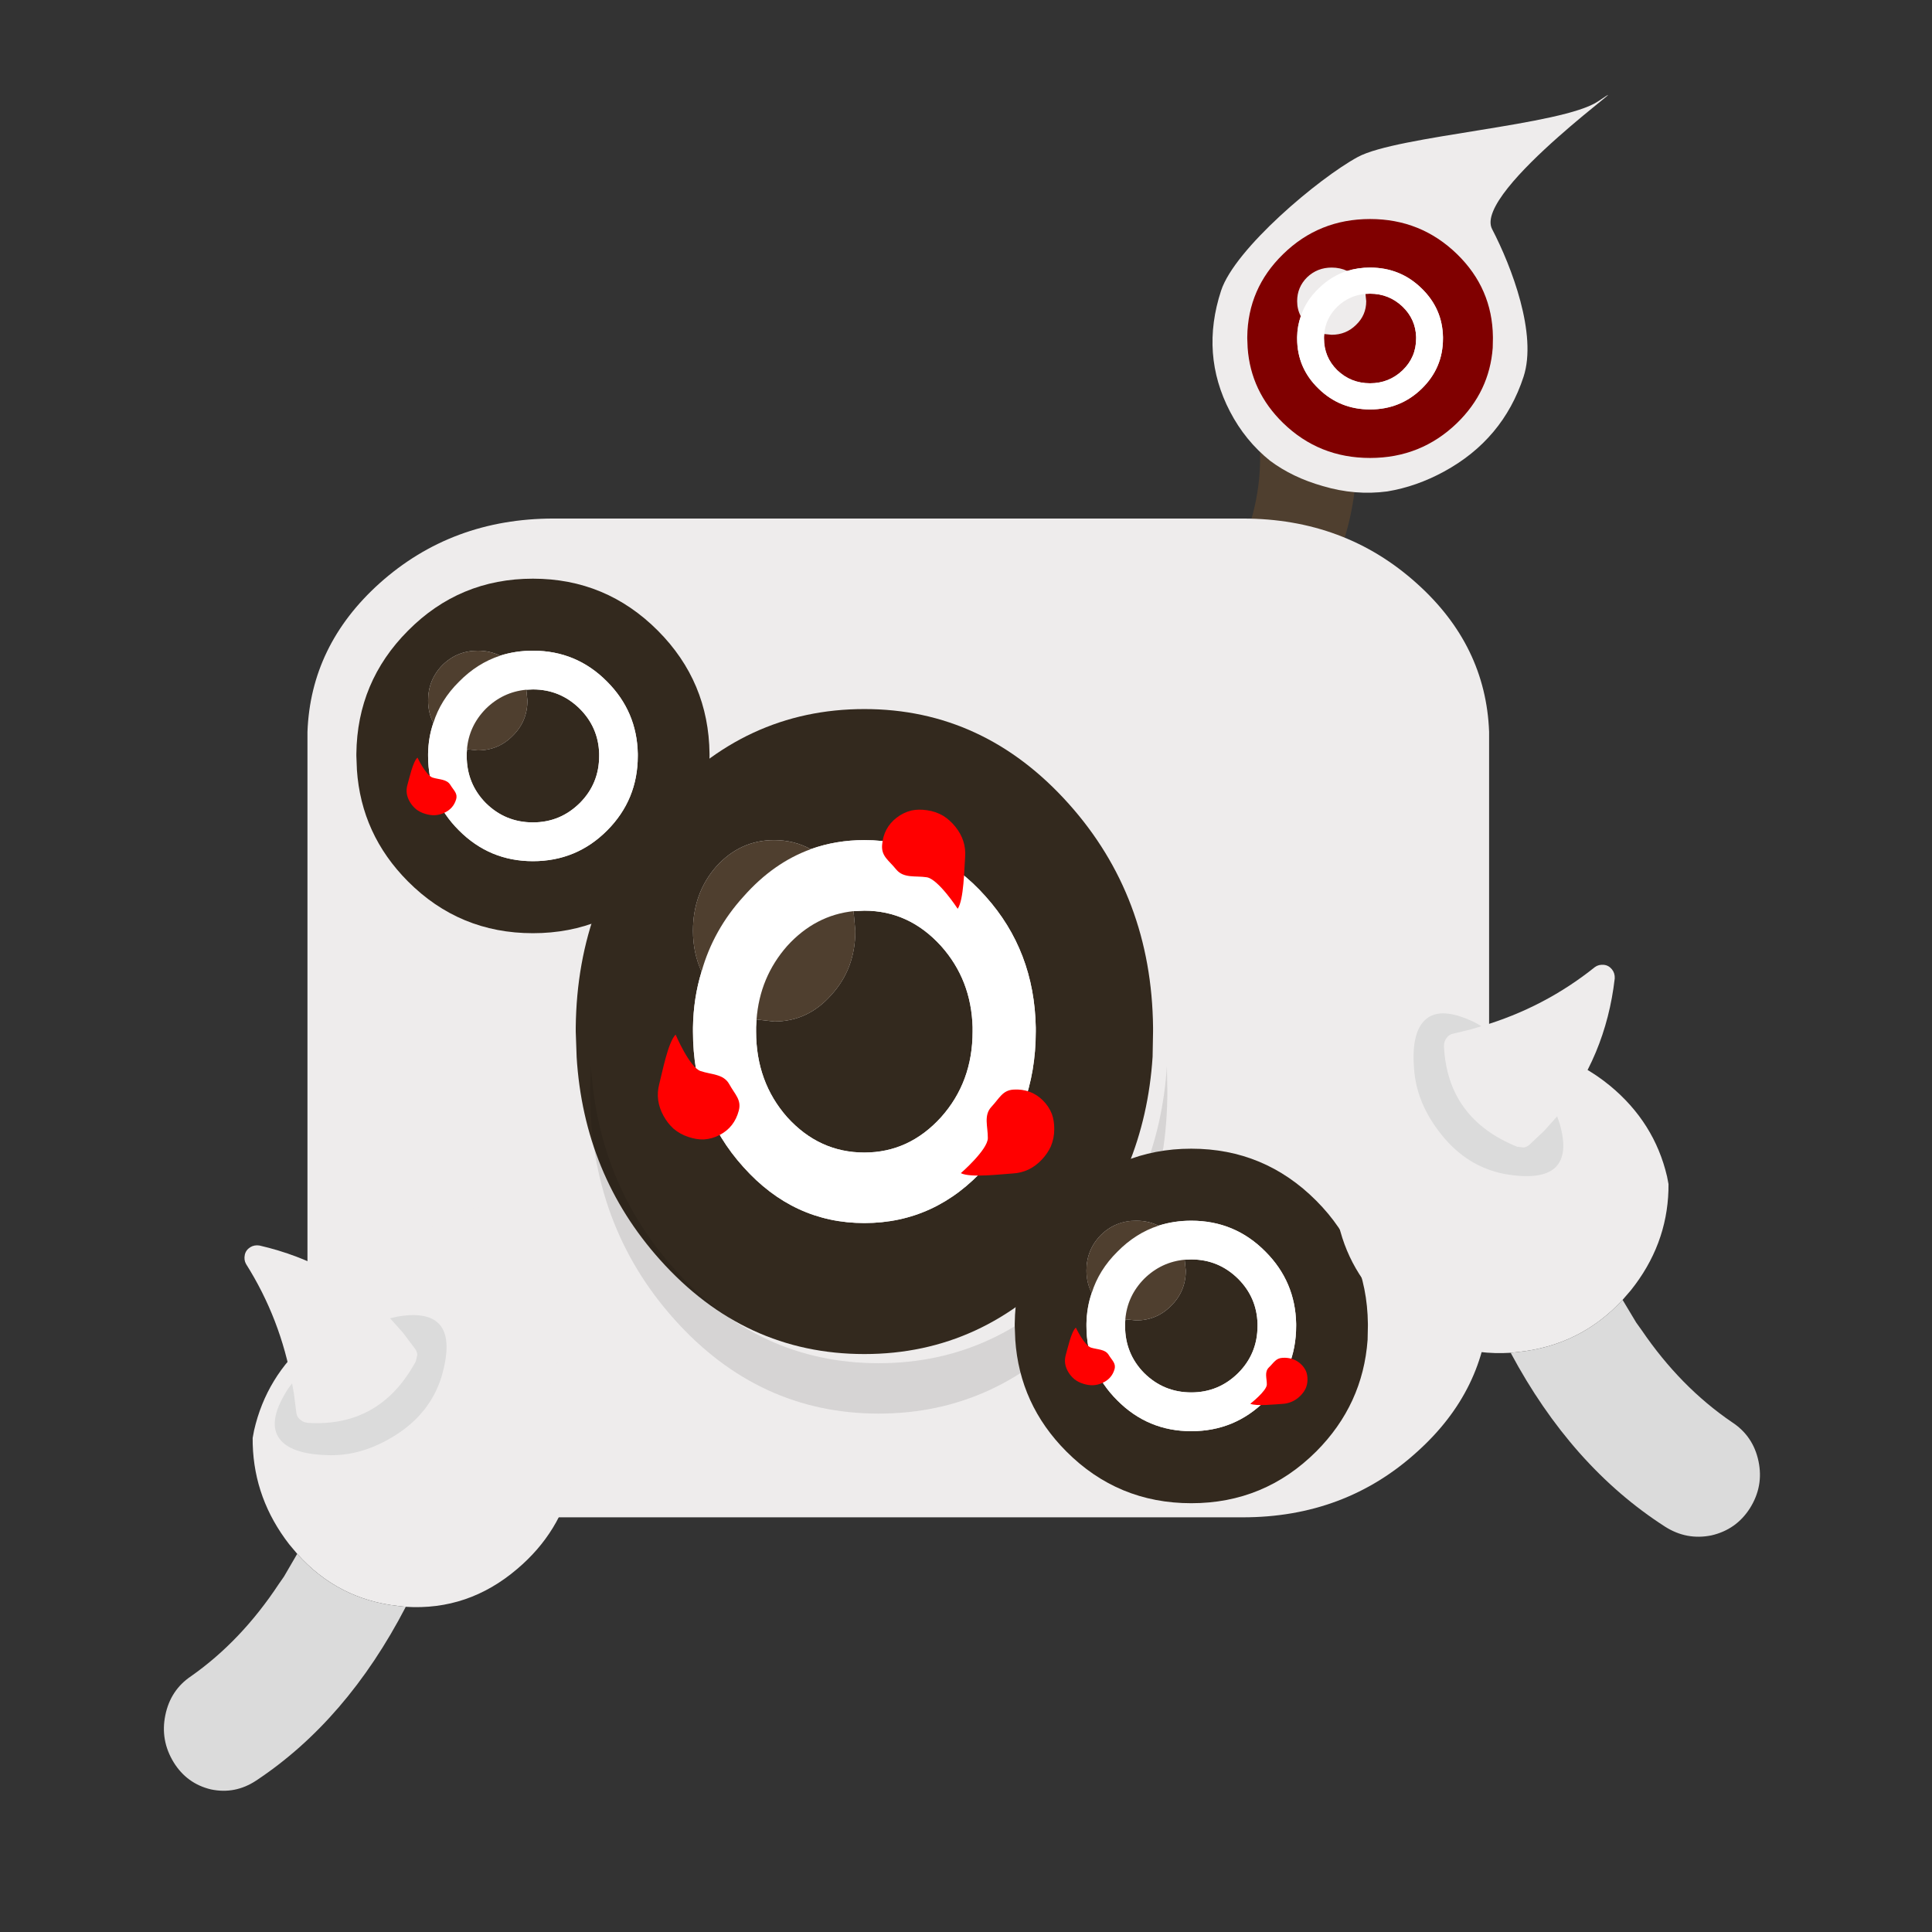 <?xml version="1.0" encoding="UTF-8" standalone="no"?>
<!-- Created with Inkscape (http://www.inkscape.org/) -->

<svg
   width="384"
   height="384"
   viewBox="0 0 101.6 101.6"
   version="1.1"
   id="svg5"
   inkscape:version="1.1.2 (b8e25be833, 2022-02-05)"
   sodipodi:docname="antena_monster_3.svg"
   inkscape:export-filename="C:\Users\David Dalisay\KennyJam22\Sprites\green_monster.png"
   inkscape:export-xdpi="18"
   inkscape:export-ydpi="18"
   xmlns:inkscape="http://www.inkscape.org/namespaces/inkscape"
   xmlns:sodipodi="http://sodipodi.sourceforge.net/DTD/sodipodi-0.dtd"
   xmlns="http://www.w3.org/2000/svg"
   xmlns:svg="http://www.w3.org/2000/svg">
  <rect x="0" y="0" width="101.6" height="101.6" fill="#333333" stroke="none"/>
  <sodipodi:namedview
     id="namedview7"
     pagecolor="#ffffff"
     bordercolor="#666666"
     borderopacity="1.0"
     inkscape:pageshadow="2"
     inkscape:pageopacity="0.0"
     inkscape:pagecheckerboard="0"
     inkscape:document-units="mm"
     showgrid="false"
     inkscape:zoom="2.1997092"
     inkscape:cx="252.98799"
     inkscape:cy="230.48501"
     inkscape:window-width="2560"
     inkscape:window-height="1377"
     inkscape:window-x="-8"
     inkscape:window-y="-8"
     inkscape:window-maximized="1"
     inkscape:current-layer="layer1"
     units="px"
     width="384px">
    <inkscape:grid
       type="xygrid"
       id="grid3982" />
  </sodipodi:namedview>
  <defs
     id="defs2" />
  <g
     inkscape:groupmode="layer"
     id="layer2"
     inkscape:label="Layer 2">
    <path
       stroke="none"
       fill="#4f3f2f"
       d="m 71.214,22.315 q -1.164,0.523 -2.57,0.631 -1.302,0.115 -2.443,-0.106 0.665,6.134 -5.228,12.027 l -0.768,0.713 q -0.677,0.624 -0.569,1.421 0.09,0.815 0.881,1.341 0.792,0.527 1.809,0.436 1.021,-0.058 1.698,-0.683 l 0.914,-0.855 q 7.27,-7.273 6.277,-14.927"
       id="path1108-1"
       style="stroke-width:0.512" />
    <path
       stroke="none"
       fill="#eeecec"
       d="m 72.964,25.841 c 1.014,-0.168 2.005,-0.515 2.973,-1.042 2.069,-1.125 3.463,-2.787 4.183,-4.985 0.731,-2.232 -0.622,-5.783 -1.654,-7.767 -1.043,-2.006 8.392,-8.615 5.573,-6.716 -1.883,1.268 -10.566,1.8 -12.635,2.925 -2.069,1.125 -6.47,4.832 -7.19,7.03 -0.731,2.232 -0.575,4.35 0.468,6.356 0.533,1.024 1.235,1.887 2.109,2.589 0.785,0.586 1.707,1.029 2.766,1.329 1.137,0.34 2.272,0.434 3.407,0.282"
       id="path1106-2"
       style="stroke-width:0.736"
       sodipodi:nodetypes="csssssssccc" />
  </g>
  <g
     inkscape:label="Layer 1"
     inkscape:groupmode="layer"
     id="layer1">
    <path
       stroke="none"
       fill="#eeecec"
       d="m 16.169,38.486 q 0.17,-4.552 3.787,-7.808 3.806,-3.409 9.164,-3.409 h 36.238 q 5.358,0 9.145,3.409 3.635,3.256 3.806,7.808 v 30.089 q -0.17,4.535 -3.806,7.791 -3.787,3.427 -9.145,3.427 h -36.238 q -5.358,0 -9.164,-3.427 -3.616,-3.256 -3.787,-7.791 V 38.486"
       id="path1302"
       style="stroke-width:0.359" />
    <path
       stroke="none"
       fill="#33291e"
       d="m 39.786,53.613 0.925,0.106 q 1.779,0 3.012,-1.404 1.257,-1.378 1.257,-3.365 l -0.095,-1.034 0.569,-0.026 q 2.348,0 4.032,1.855 1.589,1.775 1.66,4.266 v 0.238 q 0,2.65 -1.66,4.505 -1.684,1.855 -4.032,1.855 -2.372,0 -4.056,-1.855 -1.637,-1.855 -1.637,-4.505 v -0.238 l 0.024,-0.398 M 36.893,51.096 q -0.427,1.378 -0.451,2.941 v 0.212 q 0,4.187 2.657,7.128 2.633,2.941 6.357,2.941 3.748,0 6.38,-2.941 2.633,-2.941 2.633,-7.128 v -0.212 q -0.071,-4.028 -2.633,-6.89 -2.633,-2.968 -6.38,-2.968 -1.494,0 -2.823,0.477 -0.878,-0.477 -1.921,-0.477 -1.779,0 -3.036,1.378 -1.233,1.404 -1.233,3.392 0,1.166 0.451,2.146 m -6.57,4.478 -0.047,-1.325 v -0.212 q 0.071,-6.89 4.435,-11.766 4.435,-4.982 10.745,-4.982 6.286,0 10.745,4.982 4.364,4.876 4.435,11.766 v 0.212 l -0.024,1.325 q -0.403,6.201 -4.412,10.679 -4.459,4.955 -10.745,4.955 -6.309,0 -10.745,-4.955 -4.008,-4.478 -4.388,-10.679"
       id="path898"
       style="stroke-width:0.501" />
    <path
       stroke="none"
       fill="#ffffff"
       d="m 42.633,44.656 q 1.328,-0.477 2.823,-0.477 3.748,0 6.38,2.968 2.562,2.862 2.633,6.89 v 0.212 q 0,4.187 -2.633,7.128 -2.633,2.941 -6.38,2.941 -3.724,0 -6.357,-2.941 -2.657,-2.941 -2.657,-7.128 v -0.212 q 0.024,-1.563 0.451,-2.941 0.617,-2.199 2.206,-3.948 1.565,-1.775 3.534,-2.491 m -2.846,8.957 -0.024,0.398 v 0.238 q 0,2.65 1.637,4.505 1.684,1.855 4.056,1.855 2.348,0 4.032,-1.855 1.66,-1.855 1.66,-4.505 v -0.238 q -0.071,-2.491 -1.66,-4.266 -1.684,-1.855 -4.032,-1.855 l -0.569,0.026 q -2.016,0.212 -3.487,1.829 -1.447,1.643 -1.613,3.869"
       id="path900"
       style="fill:#ffffff;stroke-width:0.501" />
    <path
       stroke="none"
       fill="#000000"
       fill-opacity="0.102"
       d="m 61.365,56.054 0.024,1.325 q 0,7.049 -4.435,12.004 -4.459,4.955 -10.745,4.955 -6.309,0 -10.745,-4.955 -4.435,-4.955 -4.435,-12.004 l 0.047,-1.325 q 0.38,6.201 4.388,10.679 4.435,4.955 10.745,4.955 6.286,0 10.745,-4.955 4.009,-4.478 4.412,-10.679"
       id="path902"
       style="stroke-width:0.501" />
    <path
       stroke="none"
       fill="#4f3f2f"
       d="m 36.893,51.096 q -0.451,-0.98 -0.451,-2.146 0,-1.987 1.233,-3.392 1.257,-1.378 3.036,-1.378 1.044,0 1.921,0.477 -1.969,0.715 -3.534,2.491 -1.589,1.749 -2.206,3.948 m 2.894,2.517 q 0.166,-2.226 1.613,-3.869 1.471,-1.616 3.487,-1.828 l 0.095,1.034 q 0,1.987 -1.257,3.365 -1.233,1.404 -3.012,1.404 l -0.925,-0.106"
       id="path904"
       style="stroke-width:0.501" />
    <path
       stroke="none"
       fill="#eeecec"
       d="m 21.186,70.078 q -0.304,-0.831 -0.304,-1.767 0,-2.002 1.434,-3.407 1.455,-1.427 3.476,-1.427 2.042,0 3.497,1.427 1.434,1.405 1.434,3.407 0,2.002 -1.434,3.407 -1.455,1.427 -3.497,1.427 -1.043,0 -1.977,-0.383 -0.804,-0.362 -1.499,-1.043 -0.76,-0.724 -1.13,-1.64"
       id="path1106-0"
       style="stroke-width:0.43" />
    <path
       stroke="none"
       fill="#eeecec"
       d="m 71.439,70.116 q 0.323,-0.907 0.323,-1.93 0,-2.185 -1.522,-3.72 -1.545,-1.558 -3.691,-1.558 -2.168,0 -3.714,1.558 -1.522,1.534 -1.522,3.72 0,2.185 1.522,3.72 1.545,1.558 3.714,1.558 1.107,0 2.099,-0.418 0.853,-0.395 1.592,-1.139 0.807,-0.79 1.199,-1.79"
       id="path1106-0-2"
       style="stroke-width:0.463" />
    <path
       stroke="none"
       fill="#eeecec"
       d="m 35.41,59.347 c -0.202,-0.186 -0.373,-0.407 -0.515,-0.663 -0.301,-0.546 -0.377,-1.105 -0.226,-1.679 0.153,-0.582 0.456,-2.191 0.86,-2.598 0,0 0.73,1.722 1.313,1.918 0.574,0.193 1.209,0.146 1.51,0.692 0.301,0.546 0.65,0.817 0.499,1.39 -0.153,0.582 -0.487,1.008 -1.003,1.278 -0.263,0.138 -0.542,0.217 -0.836,0.236 -0.258,0.008 -0.526,-0.035 -0.804,-0.129 -0.301,-0.097 -0.567,-0.246 -0.799,-0.446"
       id="path1106-3"
       style="fill:#ff0000;stroke-width:0.192"
       sodipodi:nodetypes="csssssssccc" />
    <path
       stroke="none"
       fill="#eeecec"
       d="m 49.612,42.907 c 0.231,0.148 0.439,0.335 0.623,0.562 0.393,0.484 0.565,1.022 0.518,1.613 -0.048,0.6 -0.064,2.237 -0.39,2.709 0,0 -1.022,-1.567 -1.63,-1.658 -0.599,-0.09 -1.216,0.069 -1.609,-0.416 -0.393,-0.484 -0.783,-0.69 -0.736,-1.281 0.048,-0.6 0.303,-1.078 0.763,-1.435 0.235,-0.182 0.496,-0.309 0.781,-0.379 0.252,-0.053 0.524,-0.058 0.814,-0.014 0.313,0.042 0.602,0.142 0.865,0.299"
       id="path1106-3-9"
       style="fill:#ff0000;stroke-width:0.192"
       sodipodi:nodetypes="csssssssccc" />
    <path
       stroke="none"
       fill="#eeecec"
       d="m 55.264,60.283 c -0.115,0.249 -0.272,0.481 -0.472,0.694 -0.426,0.455 -0.935,0.699 -1.527,0.733 -0.601,0.034 -2.225,0.242 -2.737,-0.016 0,0 1.413,-1.226 1.42,-1.841 0.007,-0.606 -0.234,-1.195 0.192,-1.65 0.426,-0.455 0.577,-0.87 1.169,-0.904 0.601,-0.034 1.109,0.153 1.525,0.56 0.213,0.208 0.373,0.449 0.482,0.722 0.087,0.243 0.128,0.511 0.125,0.804 8.18e-4,0.316 -0.059,0.615 -0.178,0.897"
       id="path1106-3-9-5"
       style="fill:#ff0000;stroke-width:0.192"
       sodipodi:nodetypes="csssssssccc" />
    <path
       stroke="none"
       fill="#33291e"
       d="m 24.558,39.403 0.566,0.058 q 1.088,0 1.843,-0.772 0.769,-0.757 0.769,-1.85 l -0.058,-0.568 0.348,-0.015 q 1.436,0 2.467,1.02 0.972,0.976 1.016,2.345 v 0.131 q 0,1.457 -1.016,2.476 -1.03,1.02 -2.467,1.02 -1.451,0 -2.481,-1.02 -1.001,-1.02 -1.001,-2.476 v -0.131 l 0.015,-0.218 m -1.77,-1.384 q -0.261,0.757 -0.276,1.617 v 0.117 q 0,2.301 1.625,3.918 1.611,1.617 3.889,1.617 2.293,0 3.903,-1.617 1.611,-1.617 1.611,-3.918 v -0.117 q -0.044,-2.214 -1.611,-3.787 -1.611,-1.631 -3.903,-1.631 -0.914,0 -1.727,0.262 -0.537,-0.262 -1.175,-0.262 -1.088,0 -1.857,0.757 -0.755,0.772 -0.755,1.864 0,0.641 0.276,1.18 m -4.019,2.462 -0.029,-0.728 v -0.117 q 0.044,-3.787 2.713,-6.467 2.713,-2.738 6.573,-2.738 3.845,0 6.573,2.738 2.67,2.68 2.713,6.467 v 0.117 l -0.015,0.728 q -0.247,3.408 -2.699,5.87 -2.728,2.724 -6.573,2.724 -3.86,0 -6.573,-2.724 -2.452,-2.462 -2.684,-5.87"
       id="path898-5"
       style="stroke-width:0.291" />
    <path
       stroke="none"
       fill="#ffffff"
       d="m 26.299,34.48 q 0.813,-0.262 1.727,-0.262 2.293,0 3.903,1.631 1.567,1.573 1.611,3.787 v 0.117 q 0,2.301 -1.611,3.918 -1.611,1.617 -3.903,1.617 -2.278,0 -3.889,-1.617 Q 22.512,42.054 22.512,39.753 v -0.117 q 0.015,-0.859 0.276,-1.617 0.377,-1.209 1.349,-2.17 0.958,-0.976 2.162,-1.369 m -1.741,4.923 -0.015,0.218 v 0.131 q 0,1.457 1.001,2.476 1.03,1.02 2.481,1.02 1.436,0 2.467,-1.02 1.016,-1.02 1.016,-2.476 v -0.131 q -0.044,-1.369 -1.016,-2.345 -1.03,-1.02 -2.467,-1.02 l -0.348,0.015 q -1.233,0.117 -2.133,1.005 -0.885,0.903 -0.987,2.127"
       id="path900-04"
       style="fill:#ffffff;stroke-width:0.291" />
    <path
       stroke="none"
       fill="#4f3f2f"
       d="M 22.787,38.02 Q 22.512,37.481 22.512,36.84 q 0,-1.092 0.755,-1.864 0.769,-0.757 1.857,-0.757 0.638,0 1.175,0.262 -1.204,0.393 -2.162,1.369 -0.972,0.961 -1.349,2.17 m 1.77,1.384 q 0.102,-1.224 0.987,-2.127 0.9,-0.889 2.133,-1.005 l 0.058,0.568 q 0,1.092 -0.769,1.85 -0.755,0.772 -1.843,0.772 l -0.566,-0.058"
       id="path904-5"
       style="stroke-width:0.291" />
    <path
       stroke="none"
       fill="#eeecec"
       d="m 21.881,42.555 c -0.124,-0.102 -0.228,-0.224 -0.315,-0.364 -0.184,-0.3 -0.231,-0.608 -0.138,-0.923 0.094,-0.32 0.279,-1.204 0.526,-1.428 0,0 0.447,0.946 0.803,1.054 0.351,0.106 0.74,0.08 0.924,0.38 0.184,0.3 0.398,0.449 0.305,0.764 -0.094,0.32 -0.298,0.554 -0.614,0.703 -0.161,0.076 -0.332,0.119 -0.511,0.13 -0.158,0.004 -0.322,-0.019 -0.492,-0.071 -0.184,-0.053 -0.347,-0.135 -0.489,-0.245"
       id="path1106-3-5"
       style="fill:#ff0000;stroke-width:0.112"
       sodipodi:nodetypes="csssssssccc" />
    <path
       stroke="none"
       fill="#33291e"
       d="m 59.18,69.379 0.566,0.058 q 1.088,0 1.843,-0.772 0.769,-0.757 0.769,-1.85 l -0.058,-0.568 0.348,-0.015 q 1.436,0 2.467,1.02 0.972,0.976 1.016,2.345 v 0.131 q 0,1.457 -1.016,2.476 -1.03,1.02 -2.467,1.02 -1.451,0 -2.481,-1.02 -1.001,-1.02 -1.001,-2.476 v -0.131 l 0.015,-0.218 m -1.77,-1.384 q -0.261,0.757 -0.276,1.617 v 0.117 q 0,2.301 1.625,3.918 1.611,1.617 3.889,1.617 2.293,0 3.903,-1.617 1.611,-1.617 1.611,-3.918 v -0.117 q -0.044,-2.214 -1.611,-3.787 -1.611,-1.631 -3.903,-1.631 -0.914,0 -1.727,0.262 -0.537,-0.262 -1.175,-0.262 -1.088,0 -1.857,0.757 -0.755,0.772 -0.755,1.864 0,0.641 0.276,1.18 m -4.019,2.462 -0.029,-0.728 v -0.117 q 0.044,-3.787 2.713,-6.467 2.713,-2.738 6.573,-2.738 3.845,0 6.573,2.738 2.67,2.68 2.713,6.467 v 0.117 l -0.015,0.728 q -0.247,3.408 -2.699,5.87 -2.728,2.724 -6.573,2.724 -3.86,0 -6.573,-2.724 -2.452,-2.462 -2.684,-5.87"
       id="path898-5-7"
       style="stroke-width:0.291" />
    <path
       stroke="none"
       fill="#ffffff"
       d="m 60.921,64.456 q 0.813,-0.262 1.727,-0.262 2.293,0 3.903,1.631 1.567,1.573 1.611,3.787 v 0.117 q 0,2.301 -1.611,3.918 -1.611,1.617 -3.903,1.617 -2.278,0 -3.889,-1.617 -1.625,-1.617 -1.625,-3.918 v -0.117 q 0.015,-0.859 0.276,-1.617 0.377,-1.209 1.349,-2.17 0.958,-0.976 2.162,-1.369 m -1.741,4.923 -0.015,0.218 v 0.131 q 0,1.457 1.001,2.476 1.03,1.02 2.481,1.02 1.436,0 2.467,-1.02 1.016,-1.02 1.016,-2.476 v -0.131 q -0.044,-1.369 -1.016,-2.345 -1.03,-1.02 -2.467,-1.02 l -0.348,0.015 q -1.233,0.117 -2.133,1.005 -0.885,0.903 -0.987,2.127"
       id="path900-04-0"
       style="fill:#ffffff;stroke-width:0.291" />
    <path
       stroke="none"
       fill="#4f3f2f"
       d="m 57.41,67.995 q -0.276,-0.539 -0.276,-1.18 0,-1.092 0.755,-1.864 0.769,-0.757 1.857,-0.757 0.638,0 1.175,0.262 -1.204,0.393 -2.162,1.369 -0.972,0.961 -1.349,2.17 m 1.77,1.384 q 0.102,-1.224 0.987,-2.127 0.9,-0.889 2.133,-1.005 l 0.058,0.568 q 0,1.092 -0.769,1.85 -0.755,0.772 -1.843,0.772 l -0.566,-0.058"
       id="path904-5-1"
       style="stroke-width:0.291" />
    <path
       stroke="none"
       fill="#eeecec"
       d="m 56.503,72.531 c -0.124,-0.102 -0.228,-0.224 -0.315,-0.364 -0.184,-0.3 -0.231,-0.608 -0.138,-0.923 0.094,-0.32 0.279,-1.204 0.526,-1.428 0,0 0.447,0.946 0.803,1.054 0.351,0.106 0.74,0.08 0.924,0.38 0.184,0.3 0.398,0.449 0.305,0.764 -0.094,0.32 -0.298,0.554 -0.614,0.703 -0.161,0.076 -0.332,0.119 -0.511,0.13 -0.158,0.004 -0.322,-0.019 -0.492,-0.071 -0.184,-0.053 -0.347,-0.135 -0.489,-0.245"
       id="path1106-3-5-9"
       style="fill:#ff0000;stroke-width:0.112"
       sodipodi:nodetypes="csssssssccc" />
    <path
       stroke="none"
       fill="#eeecec"
       d="m 68.648,73.045 c -0.07,0.137 -0.166,0.264 -0.289,0.381 -0.261,0.25 -0.572,0.384 -0.934,0.403 -0.367,0.019 -1.361,0.133 -1.674,-0.009 0,0 0.864,-0.674 0.869,-1.012 0.004,-0.333 -0.143,-0.657 0.118,-0.907 0.261,-0.25 0.353,-0.478 0.715,-0.497 0.367,-0.019 0.678,0.084 0.933,0.308 0.13,0.114 0.228,0.247 0.295,0.397 0.053,0.133 0.079,0.281 0.077,0.442 5.01e-4,0.174 -0.036,0.338 -0.109,0.493"
       id="path1106-3-9-5-3-3"
       style="fill:#ff0000;stroke-width:0.112"
       sodipodi:nodetypes="csssssssccc" />
    <path
       stroke="none"
       fill="#33291e"
       d="m 69.636,17.566 0.394,0.039 c 0.505,0 0.932,-0.173 1.282,-0.52 0.357,-0.34 0.535,-0.756 0.535,-1.247 l -0.04,-0.383 0.242,-0.01 c 0.666,0 1.238,0.229 1.716,0.687 0.451,0.438 0.686,0.965 0.706,1.58 v 0.088 c 0,0.654 -0.235,1.211 -0.706,1.669 -0.478,0.458 -1.05,0.687 -1.716,0.687 -0.673,0 -1.248,-0.229 -1.726,-0.687 -0.464,-0.458 -0.696,-1.014 -0.696,-1.669 v -0.088 l 0.01,-0.147 m -1.231,-0.933 c -0.121,0.34 -0.185,0.703 -0.192,1.09 v 0.079 c 0,1.034 0.377,1.914 1.13,2.641 0.747,0.726 1.648,1.09 2.705,1.09 1.063,0 1.968,-0.363 2.715,-1.09 0.747,-0.726 1.12,-1.607 1.12,-2.641 v -0.079 c -0.02,-0.995 -0.394,-1.845 -1.12,-2.552 -0.747,-0.733 -1.652,-1.099 -2.715,-1.099 -0.424,0 -0.824,0.059 -1.201,0.177 -0.249,-0.118 -0.521,-0.177 -0.817,-0.177 -0.505,0 -0.935,0.17 -1.292,0.51 -0.35,0.347 -0.525,0.766 -0.525,1.256 0,0.288 0.064,0.553 0.192,0.795 m -2.795,1.659 -0.02,-0.491 v -0.079 c 0.02,-1.701 0.649,-3.154 1.887,-4.358 1.258,-1.23 2.782,-1.845 4.572,-1.845 1.783,0 3.307,0.615 4.572,1.845 1.238,1.204 1.867,2.657 1.887,4.358 v 0.079 l -0.01,0.491 c -0.114,1.531 -0.74,2.85 -1.877,3.956 -1.265,1.224 -2.789,1.836 -4.572,1.836 -1.79,0 -3.313,-0.612 -4.572,-1.836 -1.137,-1.106 -1.759,-2.425 -1.867,-3.956"
       id="path898-9"
       style="fill:#800000;stroke-width:0.199"
       sodipodi:nodetypes="ccccccccscscsccccscsssccscscscccccssccccssc" />
    <path
       stroke="none"
       fill="#ffffff"
       d="m 70.847,14.248 c 0.377,-0.118 0.777,-0.177 1.201,-0.177 1.063,0 1.968,0.366 2.715,1.099 0.727,0.707 1.1,1.557 1.12,2.552 v 0.079 c 0,1.034 -0.373,1.914 -1.12,2.641 -0.747,0.726 -1.652,1.09 -2.715,1.09 -1.056,0 -1.958,-0.363 -2.705,-1.09 -0.754,-0.726 -1.13,-1.607 -1.13,-2.641 v -0.079 c 0.007,-0.386 0.071,-0.749 0.192,-1.09 0.175,-0.543 0.488,-1.031 0.939,-1.463 0.444,-0.438 0.945,-0.746 1.504,-0.923 m -1.211,3.318 -0.01,0.147 v 0.088 c 0,0.654 0.232,1.211 0.696,1.669 0.478,0.458 1.053,0.687 1.726,0.687 0.666,0 1.238,-0.229 1.716,-0.687 0.471,-0.458 0.706,-1.014 0.706,-1.669 v -0.088 c -0.02,-0.615 -0.256,-1.142 -0.706,-1.58 -0.478,-0.458 -1.05,-0.687 -1.716,-0.687 l -0.242,0.01 c -0.572,0.052 -1.066,0.278 -1.483,0.677 -0.41,0.406 -0.639,0.883 -0.686,1.433"
       id="path900-0"
       style="stroke-width:0.199"
       sodipodi:nodetypes="csccssscsccccccscscscccccc" />
    <path
       stroke="none"
       fill="#eeecec"
       d="m 13.287,75.62 0.074,-0.396 q 0.645,-2.833 2.897,-4.757 2.747,-2.33 6.261,-1.951 3.514,0.379 5.735,3.246 1.85,2.367 1.932,5.279 l 8.09e-4,0.349 -0.072,0.378 q -0.643,2.815 -2.913,4.737 -2.577,2.202 -5.863,1.994 l -0.381,-0.041 Q 17.774,84.113 15.63,81.714 L 15.207,81.21 q -1.833,-2.365 -1.917,-5.258 l -0.003,-0.331"
       id="path1126"
       style="stroke-width:0.357" />
    <path
       stroke="none"
       fill="#dbdbdb"
       d="m 21.34,84.498 q -3.105,5.984 -7.875,9.143 -1.103,0.726 -2.372,0.46 -1.265,-0.302 -1.96,-1.424 -0.709,-1.16 -0.44,-2.472 0.27,-1.33 1.356,-2.058 2.63,-1.847 4.601,-4.83 l 0.285,-0.41 0.694,-1.193 q 2.144,2.399 5.329,2.743 l 0.381,0.041"
       id="path1128"
       style="stroke-width:0.357" />
    <path
       stroke="none"
       fill="#eeecec"
       d="m 87.742,62.261 -0.076,-0.396 q -0.664,-2.833 -2.986,-4.757 -2.831,-2.33 -6.453,-1.951 -3.622,0.379 -5.911,3.246 -1.907,2.367 -1.991,5.279 l -8.34e-4,0.349 0.074,0.378 q 0.663,2.815 3.002,4.737 2.656,2.202 6.043,1.994 l 0.393,-0.041 q 3.283,-0.344 5.493,-2.743 l 0.436,-0.505 q 1.889,-2.365 1.975,-5.258 l 0.003,-0.331"
       id="path1126-5"
       style="stroke-width:0.362" />
    <path
       stroke="none"
       fill="#dbdbdb"
       d="m 79.443,71.139 q 3.2,5.984 8.116,9.143 1.137,0.726 2.444,0.46 1.304,-0.302 2.02,-1.424 0.73,-1.16 0.454,-2.472 -0.278,-1.33 -1.398,-2.058 -2.711,-1.847 -4.742,-4.83 l -0.294,-0.41 -0.715,-1.193 q -2.21,2.399 -5.493,2.743 l -0.393,0.041"
       id="path1128-8"
       style="stroke-width:0.362" />
    <path
       stroke="none"
       fill="#eeecec"
       d="m 15.359,72.749 q -0.602,-3.396 -2.42,-6.277 -0.122,-0.214 -0.065,-0.487 0.054,-0.247 0.284,-0.394 0.215,-0.135 0.49,-0.091 4.061,0.938 6.864,3.824 l 0.674,0.755 0.625,0.829 q 0.117,0.146 0.135,0.335 l -0.08,0.35 q -1.883,3.475 -5.69,3.232 -0.25,-0.028 -0.417,-0.194 -0.169,-0.152 -0.182,-0.393 l -0.12,-0.945 -0.098,-0.544"
       id="path1096"
       style="stroke-width:0.265" />
    <path
       stroke="none"
       fill="#dbdbdb"
       d="m 15.359,72.749 0.098,0.544 0.12,0.945 q 0.013,0.241 0.182,0.393 0.168,0.165 0.417,0.194 3.807,0.243 5.69,-3.232 l 0.08,-0.35 q -0.019,-0.188 -0.135,-0.335 l -0.625,-0.829 -0.674,-0.755 0.396,-0.088 q 1.683,-0.289 2.274,0.496 0.589,0.799 0.029,2.693 -0.601,1.903 -2.407,3.043 -1.793,1.142 -3.647,1.053 -1.87,-0.065 -2.459,-0.863 -0.59,-0.786 0.211,-2.226 0.186,-0.352 0.45,-0.681"
       id="path1098"
       style="stroke-width:0.265" />
    <path
       stroke="none"
       fill="#eeecec"
       d="m 77.905,53.967 q 3.307,-0.979 5.966,-3.109 0.198,-0.146 0.476,-0.119 0.251,0.026 0.423,0.238 0.159,0.198 0.146,0.476 -0.476,4.141 -3.029,7.25 l -0.675,0.754 -0.754,0.714 q -0.132,0.132 -0.318,0.172 l -0.357,-0.04 q -3.664,-1.482 -3.85,-5.292 0,-0.251 0.146,-0.437 0.132,-0.185 0.37,-0.225 l 0.926,-0.225 0.529,-0.159"
       id="path1096-0"
       style="stroke-width:0.265" />
    <path
       stroke="none"
       fill="#dbdbdb"
       d="m 77.905,53.967 -0.529,0.159 -0.926,0.225 q -0.238,0.04 -0.37,0.225 -0.146,0.185 -0.146,0.437 0.185,3.81 3.85,5.292 l 0.357,0.04 q 0.185,-0.04 0.318,-0.172 l 0.754,-0.714 0.675,-0.754 0.132,0.384 q 0.476,1.64 -0.238,2.315 -0.728,0.675 -2.672,0.331 -1.958,-0.384 -3.294,-2.051 -1.336,-1.654 -1.455,-3.506 -0.146,-1.865 0.582,-2.54 0.714,-0.675 2.236,-0.04 0.37,0.146 0.728,0.37"
       id="path1098-6"
       style="stroke-width:0.265" />
  </g>
</svg>
